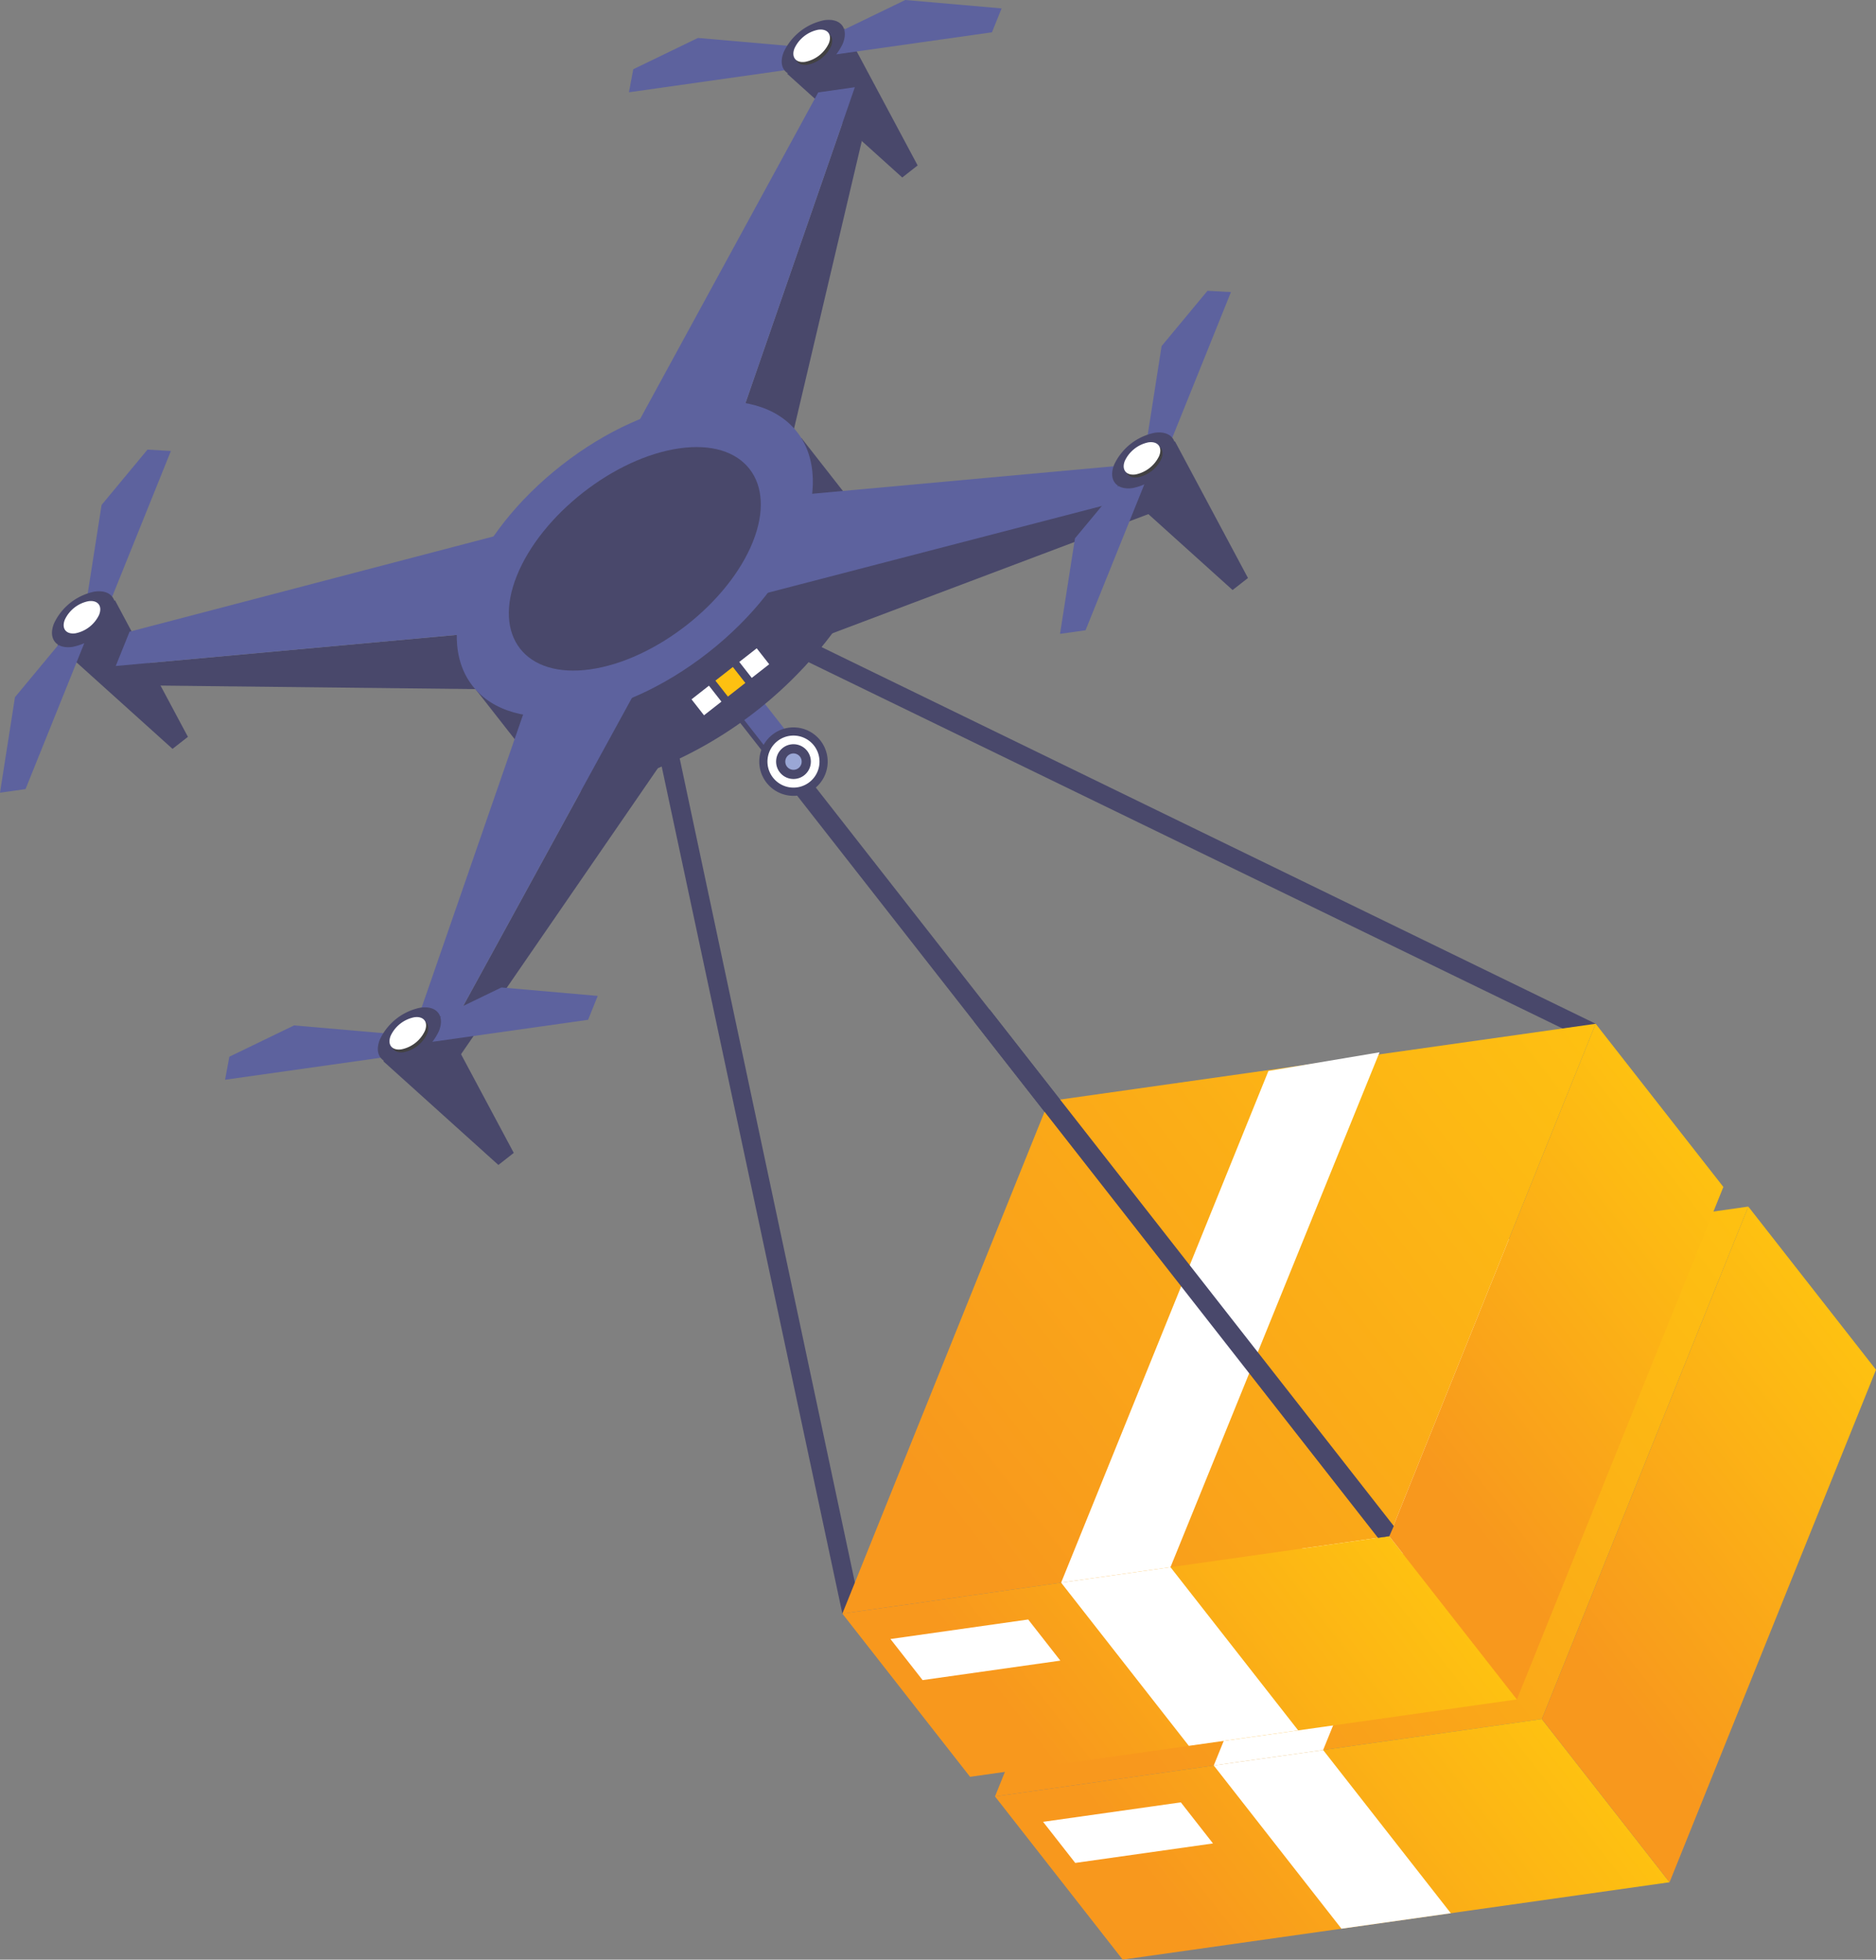 <svg id="Layer_1" data-name="Layer 1" xmlns="http://www.w3.org/2000/svg" xmlns:xlink="http://www.w3.org/1999/xlink" viewBox="0 0 458.55 478.82"><rect x="0" y="0" width="458.55" height="478.82" fill="#808080" stroke="none"/><defs><style>.cls-1{fill:url(#linear-gradient);}.cls-2{fill:url(#linear-gradient-2);}.cls-3{fill:#fff;}.cls-4{fill:url(#linear-gradient-3);}.cls-5{fill:#49486b;}.cls-6{fill:#5d629e;}.cls-7{fill:#424143;}.cls-8{fill:#9aa7d5;}.cls-9{fill:#fec111;}.cls-10{fill:url(#linear-gradient-4);}.cls-11{fill:url(#linear-gradient-5);}.cls-12{fill:url(#linear-gradient-6);}</style><linearGradient id="linear-gradient" x1="322.29" y1="567.18" x2="556.12" y2="567.18" gradientTransform="translate(-360.18 190.99) rotate(-38.05)" gradientUnits="userSpaceOnUse"><stop offset="0.15" stop-color="#f8981d"/><stop offset="1" stop-color="#fec111"/></linearGradient><linearGradient id="linear-gradient-2" x1="322.29" y1="626.24" x2="439.21" y2="626.24" xlink:href="#linear-gradient"/><linearGradient id="linear-gradient-3" x1="439.21" y1="626.24" x2="556.12" y2="626.24" xlink:href="#linear-gradient"/><linearGradient id="linear-gradient-4" x1="320.45" y1="509" x2="554.28" y2="509" xlink:href="#linear-gradient"/><linearGradient id="linear-gradient-5" x1="320.45" y1="568.07" x2="437.36" y2="568.07" xlink:href="#linear-gradient"/><linearGradient id="linear-gradient-6" x1="437.36" y1="568.07" x2="554.28" y2="568.07" xlink:href="#linear-gradient"/></defs><title>bg1</title><g id="_Group_" data-name="&lt;Group&gt;"><polygon id="_Path_" data-name="&lt;Path&gt;" class="cls-1" points="243.21 438.95 293.67 313.73 427.34 294.82 376.88 420.04 243.21 438.95"/><polygon id="_Path_2" data-name="&lt;Path&gt;" class="cls-2" points="243.21 438.95 274.42 478.82 408.09 459.91 376.88 420.04 243.21 438.95"/><polygon id="_Path_3" data-name="&lt;Path&gt;" class="cls-3" points="254.96 445.15 262.82 455.19 296.49 450.43 288.63 440.39 254.96 445.15"/><polygon id="_Path_4" data-name="&lt;Path&gt;" class="cls-4" points="408.09 459.91 458.55 334.69 427.34 294.82 376.88 420.04 408.09 459.91"/><polygon id="_Path_5" data-name="&lt;Path&gt;" class="cls-3" points="327.89 471.26 296.68 431.38 323.41 427.6 354.62 467.48 327.89 471.26"/><polygon id="_Path_6" data-name="&lt;Path&gt;" class="cls-3" points="296.68 431.38 347.35 306.36 374.51 301.8 323.41 427.6 296.68 431.38"/></g><rect class="cls-5" x="417.41" y="249.73" width="4.82" height="293.56" transform="translate(-325.89 206.33) rotate(-38.05)"/><polygon class="cls-5" points="210.16 392.31 205.9 394.28 150.27 133.53 390.03 250.15 387.1 253.81 156.93 142.03 210.16 392.31"/><polygon class="cls-5" points="109.12 253.29 112.42 257.98 166.98 178.73 155.22 169.14 109.12 253.29"/><polygon class="cls-5" points="278.5 120.7 282.27 125.03 192.24 158.97 185.75 145.25 278.5 120.7"/><polygon id="_Path_7" data-name="&lt;Path&gt;" class="cls-5" points="220.54 43.37 224.3 40.42 206.45 7.03 192.41 18.02 220.54 43.37"/><polygon id="_Path_8" data-name="&lt;Path&gt;" class="cls-5" points="45.93 180.04 42.17 182.98 14.04 157.64 28.09 146.65 45.93 180.04"/><polygon class="cls-5" points="28.29 162.73 31.97 167.44 120.8 168.43 122.37 154.16 28.29 162.73"/><polygon class="cls-5" points="208.95 21.31 212.64 26.02 192.26 112.49 178.03 110.58 208.95 21.31"/><g id="_Group_2" data-name="&lt;Group&gt;"><rect id="_Path_9" data-name="&lt;Path&gt;" class="cls-6" x="354.12" y="307.32" width="6.41" height="12.22" transform="translate(-287.97 150.14) rotate(-38.05)"/></g><path id="_Path_10" data-name="&lt;Path&gt;" class="cls-5" d="M286.29,304.28l20.88,26.66.27,0a101.05,101.05,0,0,0,79.27-61.52h0l-20.09-25.66Z" transform="translate(-170.72 -136.73)"/><polygon id="_Path_11" data-name="&lt;Path&gt;" class="cls-6" points="20.6 157.16 6.24 192.81 0 193.69 3.66 170.35 17.7 153.44 20.6 157.16"/><polygon id="_Path_12" data-name="&lt;Path&gt;" class="cls-6" points="41.77 110.19 27.4 145.84 21.17 146.72 24.83 123.38 36.05 109.86 41.77 110.19"/><path id="_Path_13" data-name="&lt;Path&gt;" class="cls-5" d="M193.86,281.28a14,14,0,0,0-9.94,7.78c-1.49,3.72.53,6.3,4.5,5.74a14,14,0,0,0,9.94-7.78C199.85,283.3,197.83,280.72,193.86,281.28Z" transform="translate(-170.72 -136.73)"/><path id="_Path_14" data-name="&lt;Path&gt;" class="cls-5" d="M192.88,284.33a8.12,8.12,0,0,0-5.76,4.51c-.87,2.16.3,3.66,2.6,3.33a8.11,8.11,0,0,0,5.77-4.51C196.36,285.5,195.19,284,192.88,284.33Z" transform="translate(-170.72 -136.73)"/><path id="_Path_15" data-name="&lt;Path&gt;" class="cls-3" d="M192.33,283.63a8.09,8.09,0,0,0-5.76,4.51c-.87,2.16.3,3.66,2.61,3.33a8.14,8.14,0,0,0,5.76-4.51C195.81,284.8,194.64,283.3,192.33,283.63Z" transform="translate(-170.72 -136.73)"/><polygon id="_Path_16" data-name="&lt;Path&gt;" class="cls-6" points="204.4 13.28 242.47 7.89 244.82 2.05 221.28 0 201.5 9.57 204.4 13.28"/><polygon id="_Path_17" data-name="&lt;Path&gt;" class="cls-6" points="153.73 22.55 191.79 17.16 194.14 11.33 170.6 9.27 154.79 16.92 153.73 22.55"/><path id="_Path_18" data-name="&lt;Path&gt;" class="cls-5" d="M362.29,149.44a14,14,0,0,1,9.94-7.78c4-.56,6,2,4.49,5.74a14,14,0,0,1-9.94,7.78C362.81,155.75,360.79,153.16,362.29,149.44Z" transform="translate(-170.72 -136.73)"/><path id="_Path_19" data-name="&lt;Path&gt;" class="cls-7" d="M365.48,149.22a8.14,8.14,0,0,1,5.76-4.51c2.31-.32,3.48,1.17,2.61,3.33a8.09,8.09,0,0,1-5.76,4.51C365.78,152.88,364.61,151.38,365.48,149.22Z" transform="translate(-170.72 -136.73)"/><path id="_Path_20" data-name="&lt;Path&gt;" class="cls-3" d="M364.93,148.52A8.14,8.14,0,0,1,370.7,144c2.3-.33,3.47,1.17,2.6,3.33a8.09,8.09,0,0,1-5.76,4.51C365.24,152.18,364.06,150.68,364.93,148.52Z" transform="translate(-170.72 -136.73)"/><ellipse id="_Path_21" data-name="&lt;Path&gt;" class="cls-6" cx="325.89" cy="273.28" rx="50.35" ry="29.07" transform="translate(-269.9 122.24) rotate(-38.05)"/><polygon id="_Path_22" data-name="&lt;Path&gt;" class="cls-6" points="184.61 145.63 277.45 121.52 280.83 113.14 174.57 122.83 184.61 145.63"/><polygon id="_Path_23" data-name="&lt;Path&gt;" class="cls-6" points="155.22 169.14 109.12 253.29 100.16 254.56 135.09 153.73 155.22 169.14"/><polygon id="_Path_24" data-name="&lt;Path&gt;" class="cls-6" points="156.25 102.76 200 22.58 208.95 21.31 174.03 122.14 156.25 102.76"/><polygon id="_Path_25" data-name="&lt;Path&gt;" class="cls-6" points="122.7 130.53 31.67 154.35 28.29 162.73 134.55 153.04 122.7 130.53"/><polygon id="_Path_26" data-name="&lt;Path&gt;" class="cls-5" points="305.04 141.23 301.28 144.17 273.15 118.82 287.19 107.83 305.04 141.23"/><polygon id="_Path_27" data-name="&lt;Path&gt;" class="cls-6" points="279.71 118.34 265.34 154 259.1 154.88 262.76 131.53 276.8 114.63 279.71 118.34"/><polygon id="_Path_28" data-name="&lt;Path&gt;" class="cls-6" points="300.88 71.37 286.51 107.03 280.27 107.91 283.93 84.56 295.15 71.05 300.88 71.37"/><path id="_Path_29" data-name="&lt;Path&gt;" class="cls-5" d="M453,242.47a14,14,0,0,0-9.94,7.78c-1.5,3.72.52,6.3,4.49,5.74a14,14,0,0,0,9.94-7.78C459,244.49,456.94,241.91,453,242.47Z" transform="translate(-170.72 -136.73)"/><path id="_Path_30" data-name="&lt;Path&gt;" class="cls-7" d="M452,245.51a8.15,8.15,0,0,0-5.77,4.52c-.87,2.15.31,3.65,2.61,3.33a8.13,8.13,0,0,0,5.76-4.52C455.46,246.69,454.29,245.19,452,245.51Z" transform="translate(-170.72 -136.73)"/><path id="_Path_31" data-name="&lt;Path&gt;" class="cls-3" d="M451.44,244.81a8.15,8.15,0,0,0-5.77,4.52c-.87,2.15.31,3.65,2.61,3.33a8.15,8.15,0,0,0,5.77-4.52C454.91,246,453.74,244.49,451.44,244.81Z" transform="translate(-170.72 -136.73)"/><polygon id="_Path_32" data-name="&lt;Path&gt;" class="cls-5" points="121.82 284.65 125.58 281.7 107.73 248.31 93.69 259.3 121.82 284.65"/><polygon id="_Path_33" data-name="&lt;Path&gt;" class="cls-6" points="105.69 254.56 143.75 249.18 146.1 243.34 122.56 241.28 102.78 250.85 105.69 254.56"/><polygon id="_Path_34" data-name="&lt;Path&gt;" class="cls-6" points="55.01 263.83 93.07 258.45 95.42 252.6 71.88 250.55 56.06 258.2 55.01 263.83"/><path id="_Path_35" data-name="&lt;Path&gt;" class="cls-5" d="M263.57,390.73a14,14,0,0,1,9.94-7.79c4-.56,6,2,4.49,5.74a14,14,0,0,1-9.94,7.79C264.09,397,262.07,394.45,263.57,390.73Z" transform="translate(-170.72 -136.73)"/><path id="_Path_36" data-name="&lt;Path&gt;" class="cls-7" d="M266.76,390.51a8.13,8.13,0,0,1,5.76-4.52c2.31-.32,3.48,1.17,2.61,3.33a8.09,8.09,0,0,1-5.76,4.51C267.06,394.16,265.89,392.66,266.76,390.51Z" transform="translate(-170.72 -136.73)"/><path id="_Path_37" data-name="&lt;Path&gt;" class="cls-3" d="M266.21,389.81a8.13,8.13,0,0,1,5.77-4.52c2.3-.33,3.47,1.17,2.6,3.33a8.09,8.09,0,0,1-5.76,4.51C266.52,393.46,265.34,392,266.21,389.81Z" transform="translate(-170.72 -136.73)"/><path id="_Path_38" data-name="&lt;Path&gt;" class="cls-5" d="M371.25,317.67a8.36,8.36,0,1,1-11.73-1.43A8.35,8.35,0,0,1,371.25,317.67Z" transform="translate(-170.72 -136.73)"/><path id="_Path_39" data-name="&lt;Path&gt;" class="cls-3" d="M369.68,318.9a6.36,6.36,0,1,1-8.93-1.09A6.37,6.37,0,0,1,369.68,318.9Z" transform="translate(-170.72 -136.73)"/><circle id="_Path_40" data-name="&lt;Path&gt;" class="cls-5" cx="193.95" cy="186.09" r="4.25"/><path id="_Path_41" data-name="&lt;Path&gt;" class="cls-8" d="M366.24,321.59a2,2,0,1,1-2.8-.34A2,2,0,0,1,366.24,321.59Z" transform="translate(-170.72 -136.73)"/><path id="_Path_42" data-name="&lt;Path&gt;" class="cls-5" d="M336.77,246.28c-15.85,2.25-33.71,16.23-39.7,31.08s2.09,25.16,17.94,22.92,33.72-16.23,39.7-31.08S352.62,244,336.77,246.28Z" transform="translate(-170.72 -136.73)"/><rect class="cls-3" x="340.7" y="305.39" width="5.41" height="4.95" transform="translate(-287.49 140.38) rotate(-38.05)"/><rect class="cls-9" x="346.54" y="300.82" width="5.41" height="4.95" transform="translate(-283.43 143.01) rotate(-38.05)"/><rect class="cls-3" x="352.38" y="296.25" width="5.41" height="4.95" transform="translate(-279.38 145.64) rotate(-38.05)"/><g id="_Group_3" data-name="&lt;Group&gt;"><polygon id="_Path_43" data-name="&lt;Path&gt;" class="cls-10" points="205.9 394.28 256.36 269.06 390.03 250.15 339.57 375.36 205.9 394.28"/><polygon id="_Path_44" data-name="&lt;Path&gt;" class="cls-11" points="205.9 394.28 237.11 434.15 370.78 415.24 339.57 375.36 205.9 394.28"/><polygon id="_Path_45" data-name="&lt;Path&gt;" class="cls-3" points="217.65 400.48 225.51 410.52 259.18 405.76 251.32 395.71 217.65 400.48"/><polygon id="_Path_46" data-name="&lt;Path&gt;" class="cls-12" points="370.78 415.24 421.24 290.02 390.03 250.15 339.57 375.36 370.78 415.24"/><polygon id="_Path_47" data-name="&lt;Path&gt;" class="cls-3" points="290.58 426.58 259.37 386.71 286.1 382.93 317.31 422.8 290.58 426.58"/><polygon id="_Path_48" data-name="&lt;Path&gt;" class="cls-3" points="259.37 386.71 310.04 261.68 337.2 257.12 286.1 382.93 259.37 386.71"/></g><polygon class="cls-5" points="340.68 372.87 339.58 375.36 336.81 375.75 238.08 249.62 241.88 246.64 340.68 372.87"/></svg>